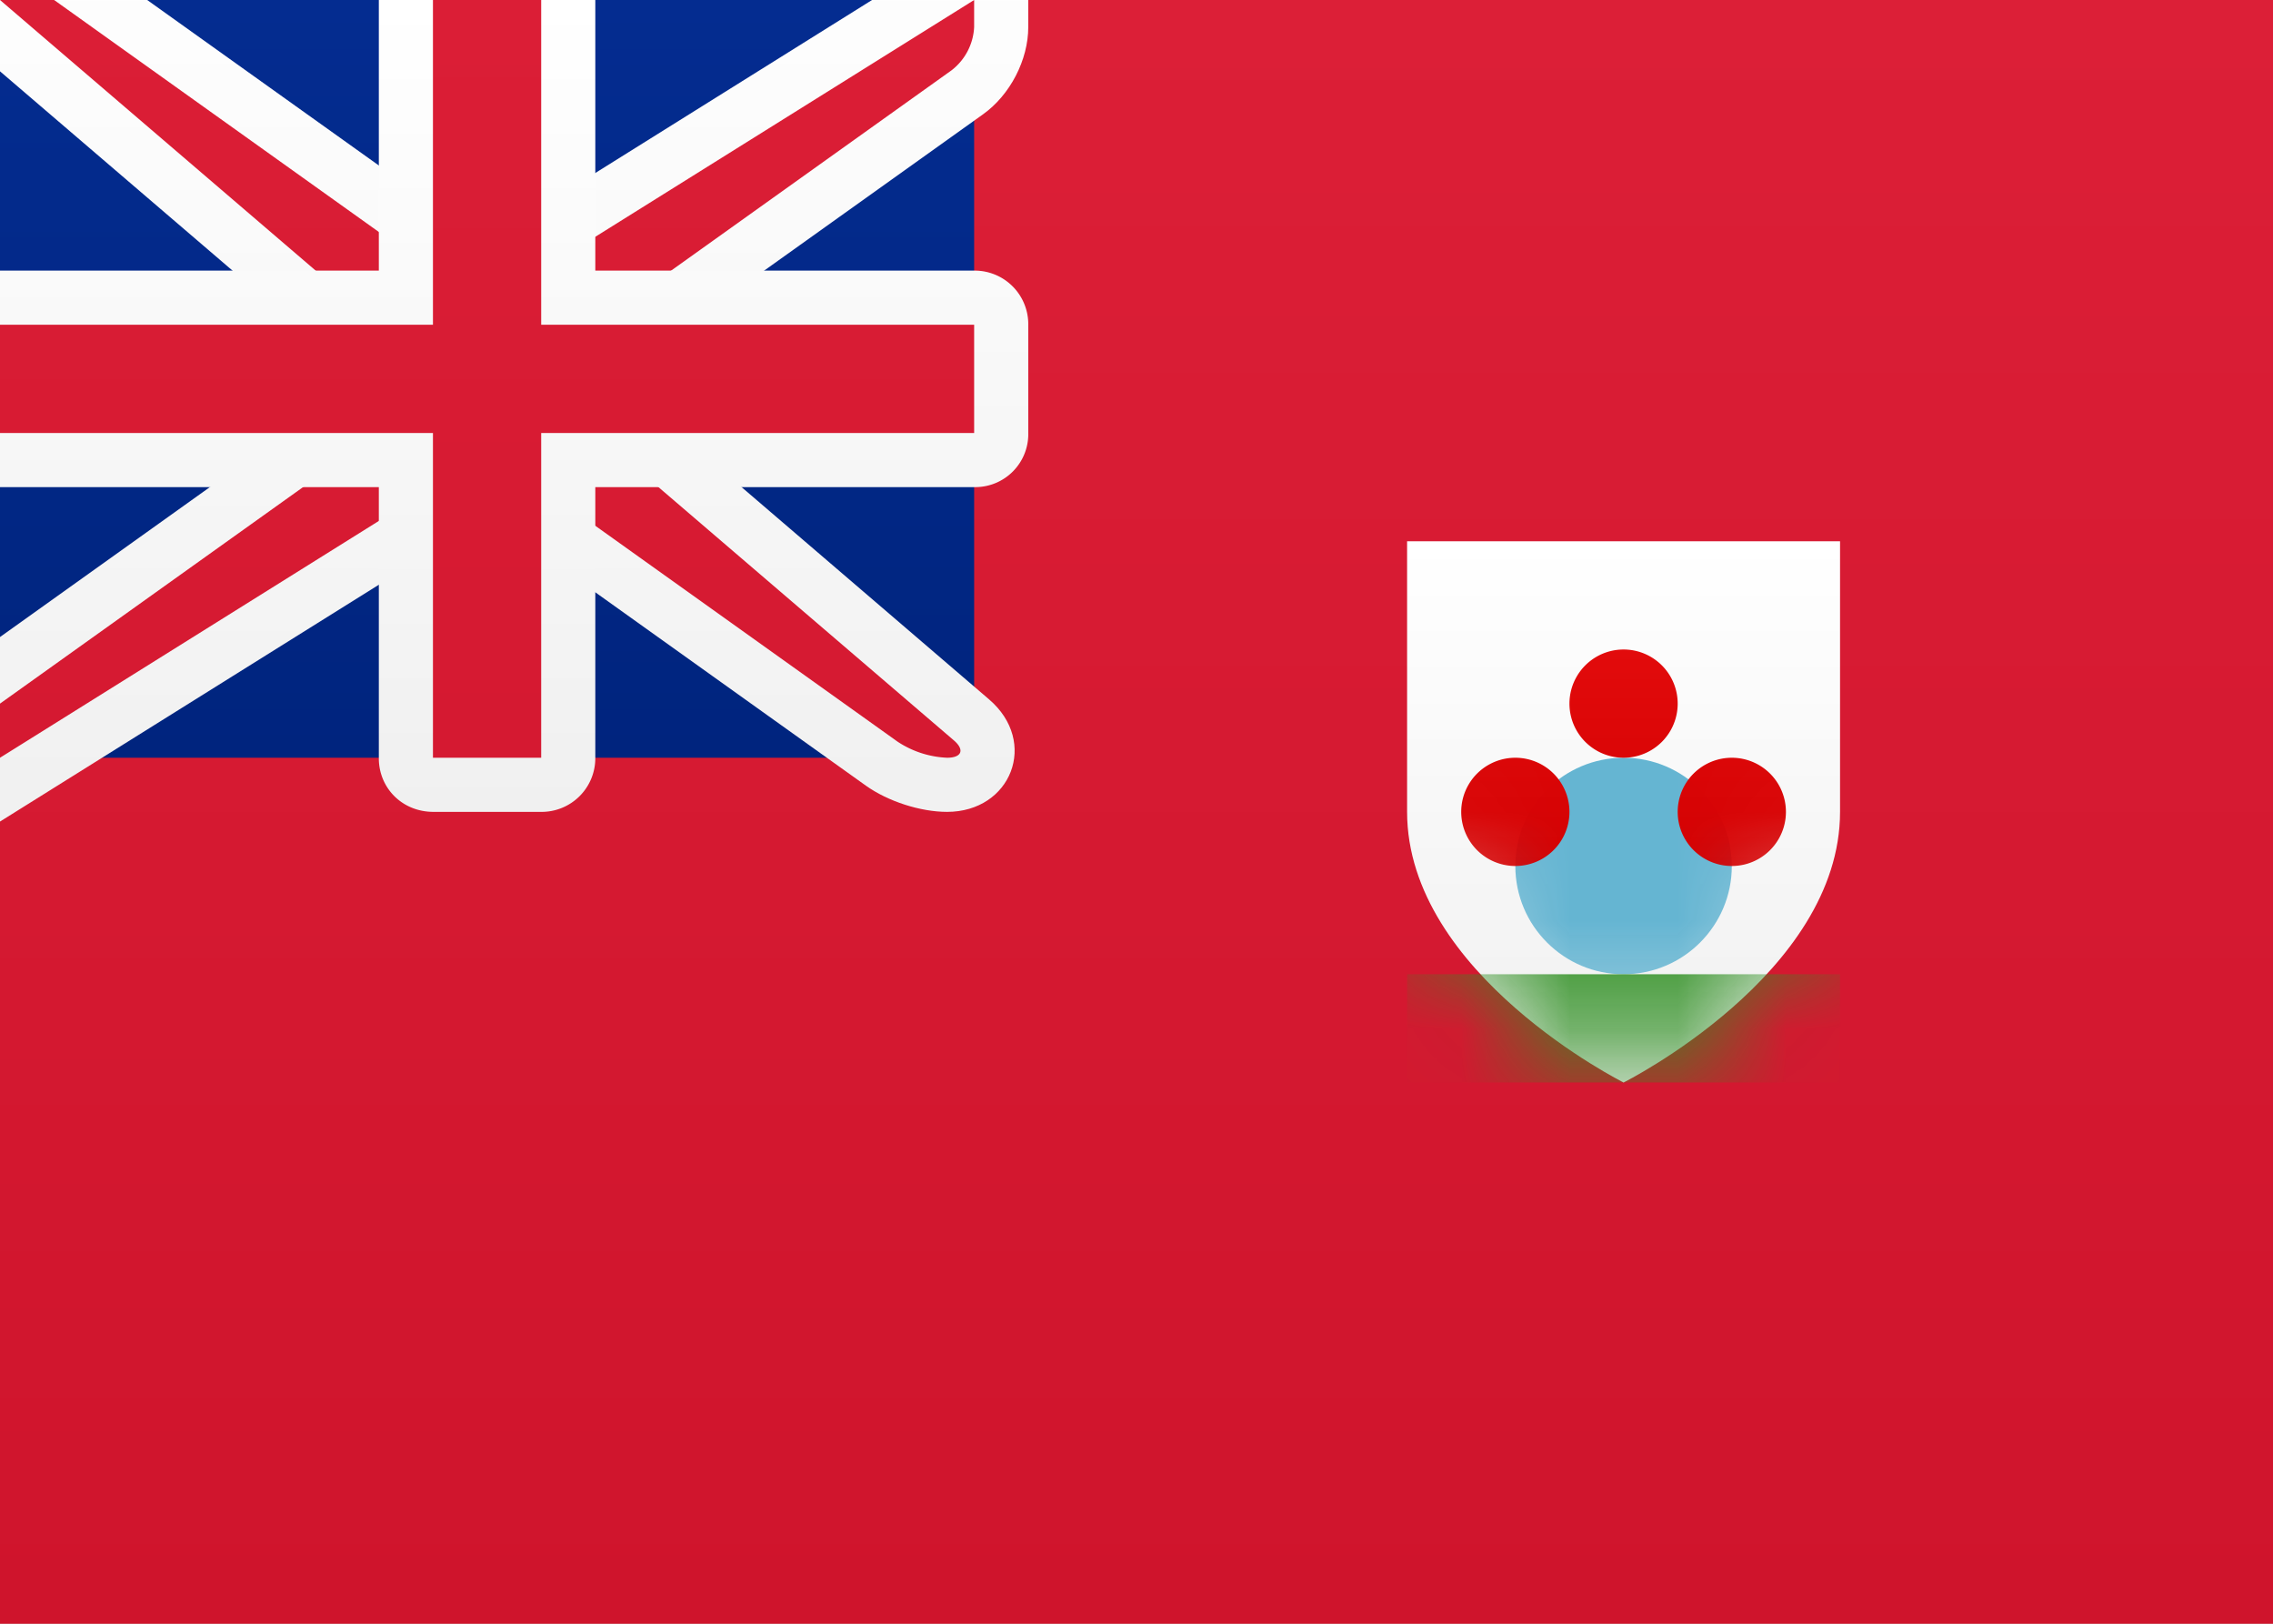 <svg viewBox="0 0 21 15" xmlns="http://www.w3.org/2000/svg" xmlns:xlink="http://www.w3.org/1999/xlink"><rect x="0" y="0" width="21" height="15" fill="#333333" stroke="none"/><defs><linearGradient x1="50%" y1="0%" x2="50%" y2="100%" id="a"><stop stop-color="#FFF" offset="0%"/><stop stop-color="#F0F0F0" offset="100%"/></linearGradient><linearGradient x1="50%" y1="0%" x2="50%" y2="100%" id="b"><stop stop-color="#DC1F37" offset="0%"/><stop stop-color="#CF142C" offset="100%"/></linearGradient><linearGradient x1="50%" y1="0%" x2="50%" y2="100%" id="c"><stop stop-color="#042C90" offset="0%"/><stop stop-color="#00247E" offset="100%"/></linearGradient><linearGradient x1="50%" y1="0%" x2="50%" y2="100%" id="d"><stop stop-color="#DB1E36" offset="0%"/><stop stop-color="#D51931" offset="100%"/></linearGradient><linearGradient x1="50%" y1="0%" x2="50%" y2="100%" id="g"><stop stop-color="#E20B0C" offset="0%"/><stop stop-color="#D40001" offset="100%"/></linearGradient><path d="M0 2.5V0h4v2.5C4 4 2 5 2 5S0 4 0 2.5z" id="e"/></defs><g fill="none" fill-rule="evenodd"><path fill="url(#a)" d="M0 0h21v15H0z"/><path fill="url(#b)" d="M0 0h21v15H0z"/><path fill="url(#c)" d="M0 0h9v7H0z"/><path d="M3 3.23L-1.352-.5H.66L4.16 2h.697L9.5-.902V.25c0 .303-.167.627-.418.806L6 3.257v.513l3.137 2.69c.462.395.204 1.04-.387 1.04-.245 0-.545-.096-.75-.242L4.84 5h-.697L-.5 7.902v-1.66l3.5-2.5V3.23z" fill="url(#a)" fill-rule="nonzero"/><path d="M3.5 3L0 0h.5L4 2.5h1L9 0v.25a.537.537 0 01-.208.399L5.5 3v1l3.312 2.839c.104.089.072.161-.062.161a.898.898 0 01-.458-.149L5 4.5H4L0 7v-.5L3.5 4V3z" fill="url(#d)"/><path d="M0 2.5v2h3.5v2.505c0 .273.214.495.505.495h.99a.496.496 0 00.505-.495V4.5h3.51a.49.49 0 00.49-.505v-.99a.495.495 0 00-.49-.505H5.5V0h-2v2.5H0z" fill="url(#a)"/><path fill="url(#d)" d="M0 3h4V0h1v3h4v1H5v3H4V4H0z"/><g transform="translate(13 5)"><mask id="f" fill="#fff"><use xlink:href="#e"/></mask><use fill="url(#a)" xlink:href="#e"/><circle fill="#65B5D2" mask="url(#f)" cx="2" cy="3" r="1"/><path d="M2 2a.5.5 0 110-1 .5.5 0 010 1zM1 3a.5.5 0 110-1 .5.5 0 010 1zm2 0a.5.5 0 110-1 .5.5 0 010 1z" fill="url(#g)" mask="url(#f)"/><path fill="#2F8F22" mask="url(#f)" d="M0 4h4v1H0z"/></g></g></svg>